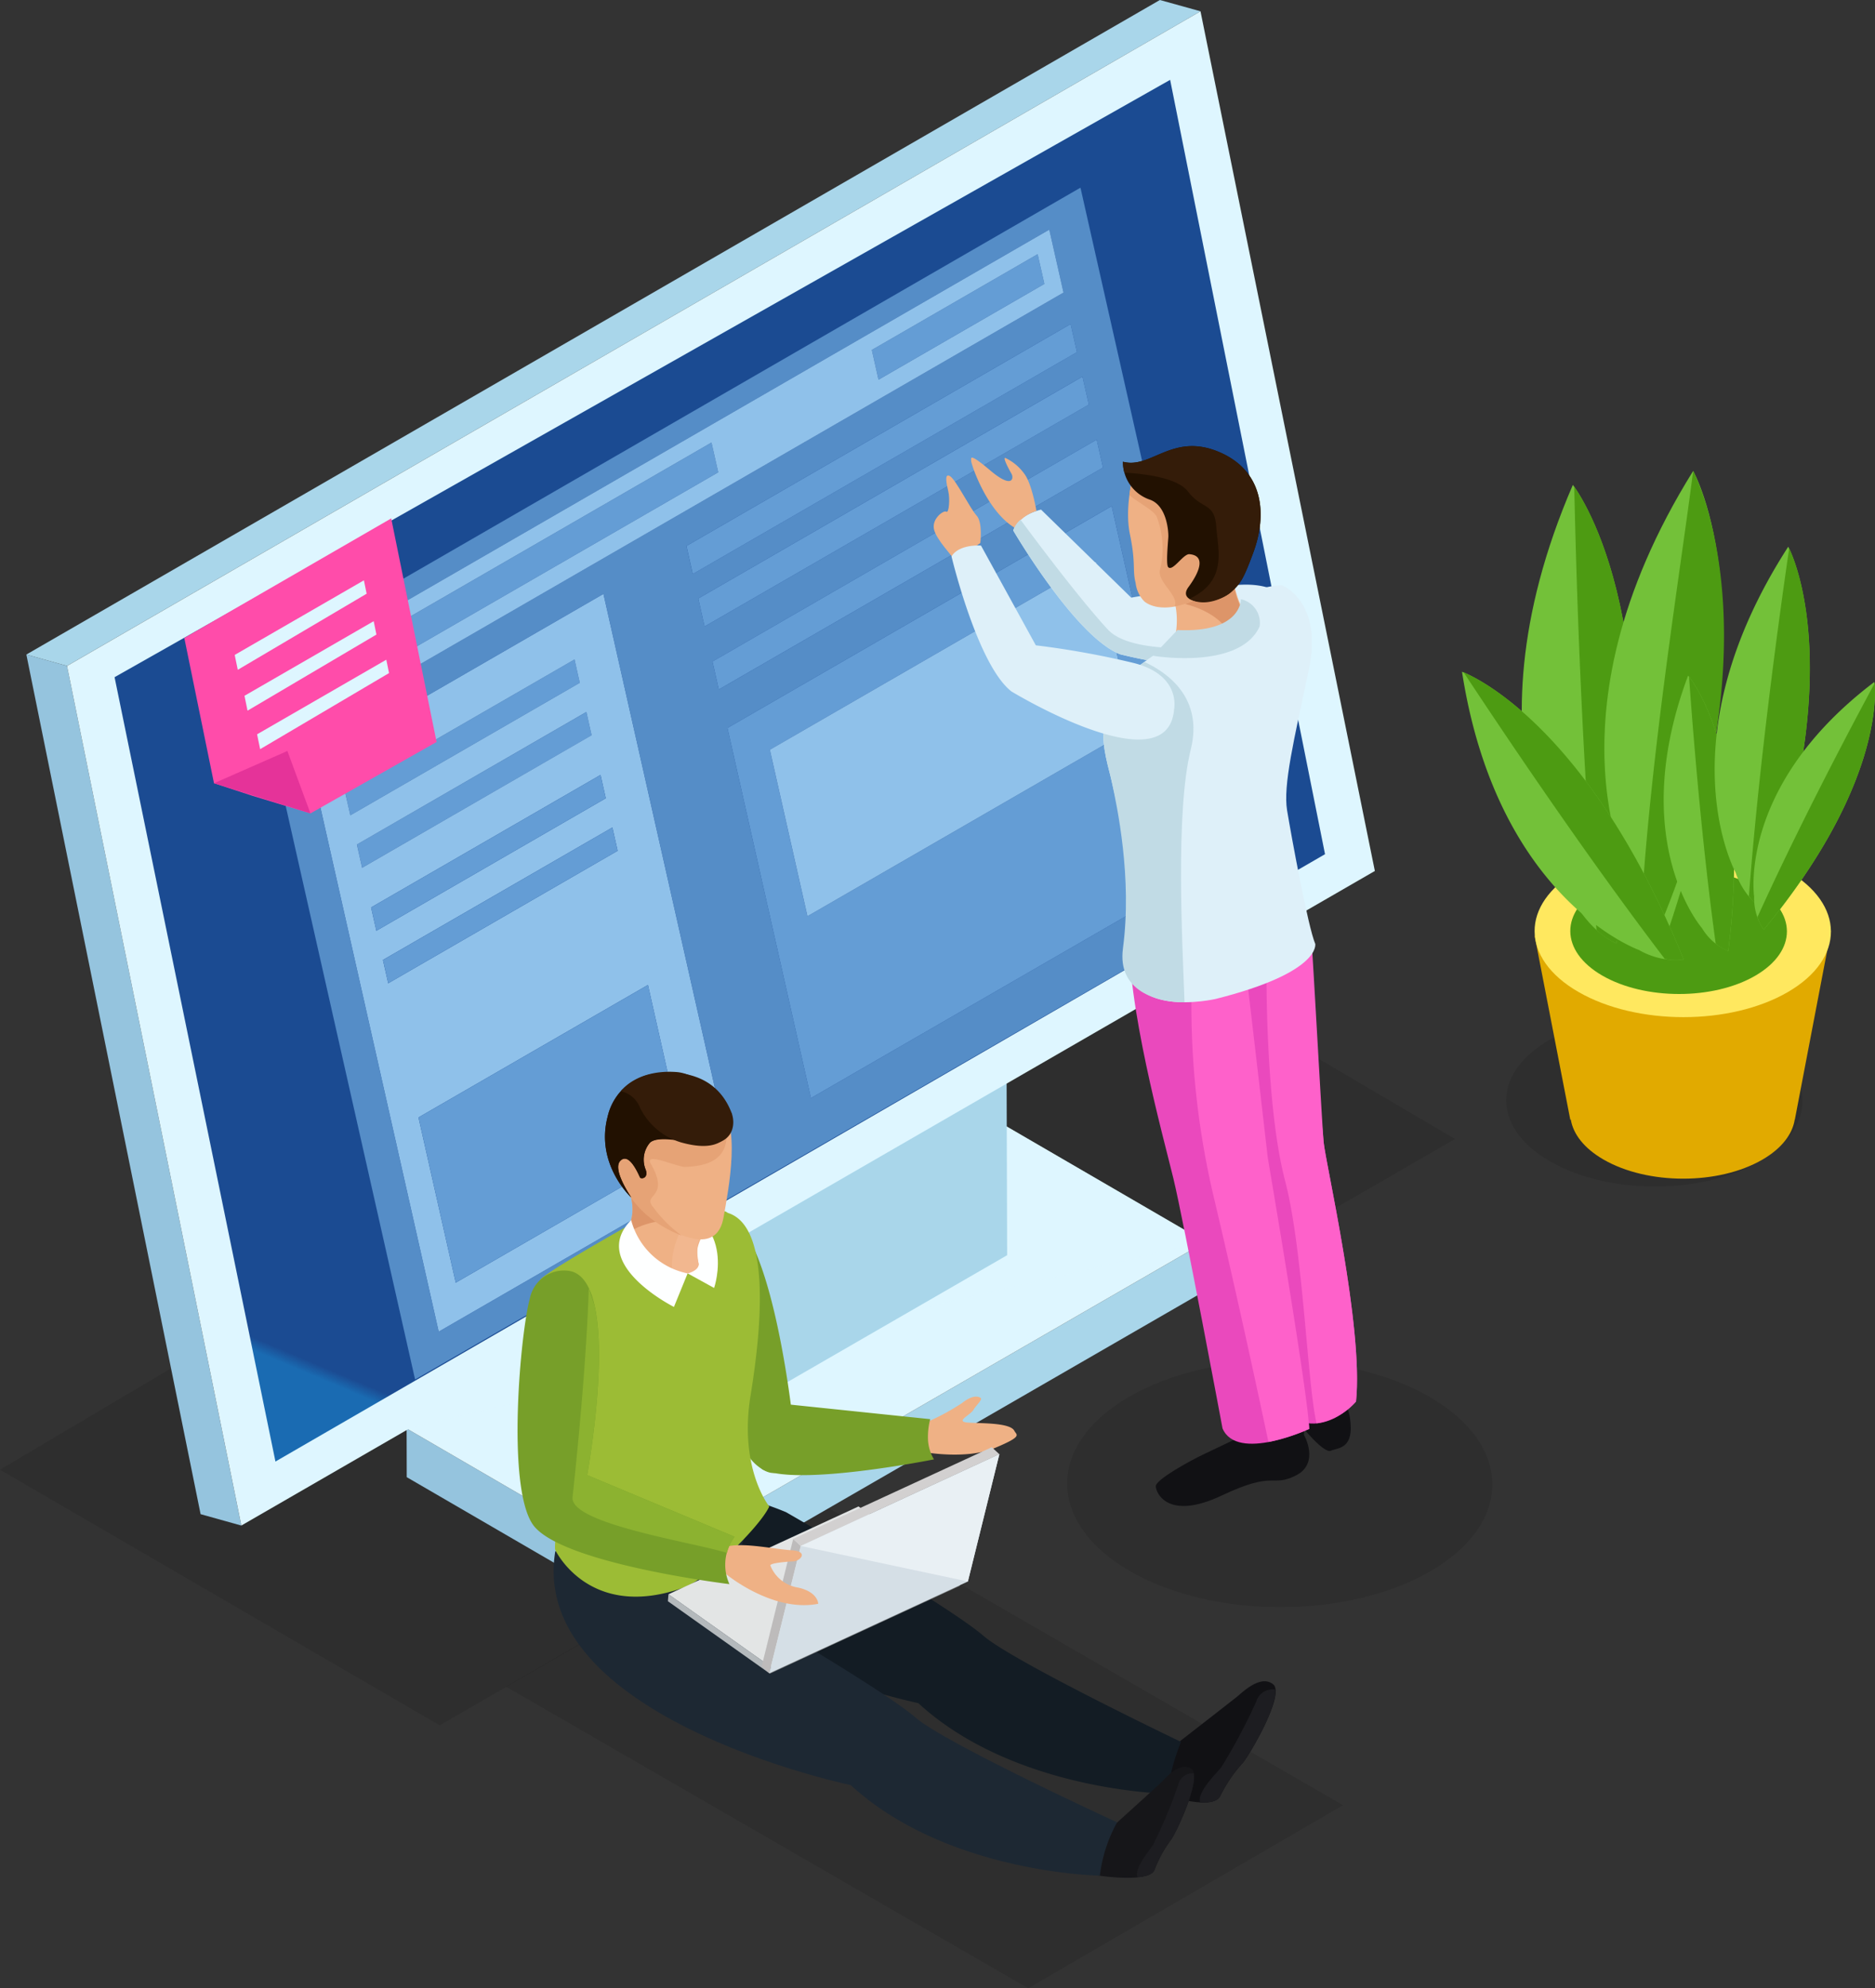 <svg id="Grupo_88499" data-name="Grupo 88499" xmlns="http://www.w3.org/2000/svg" xmlns:xlink="http://www.w3.org/1999/xlink" width="274.039" height="290.516" viewBox="0 0 274.039 290.516">
  <rect x="0" y="0" width="274.039" height="290.516" fill="#333333" stroke="none"/>
  <defs>
    <clipPath id="clip-path">
      <rect id="Rectángulo_7818" data-name="Rectángulo 7818" width="274.039" height="290.516" fill="none"/>
    </clipPath>
    <clipPath id="clip-path-3">
      <rect id="Rectángulo_7793" data-name="Rectángulo 7793" width="122.334" height="70.807" fill="none"/>
    </clipPath>
    <clipPath id="clip-path-4">
      <rect id="Rectángulo_7794" data-name="Rectángulo 7794" width="43.306" height="25.09" fill="none"/>
    </clipPath>
    <clipPath id="clip-path-5">
      <path id="Trazado_157711" data-name="Trazado 157711" d="M114.634,70.225l5.207,26.843h.078c.358,2.127,1.949,4.2,4.78,5.835,6.449,3.725,16.844,3.725,23.233.008,2.808-1.632,4.381-3.71,4.714-5.842h.018l5.267-27.524Z" transform="translate(-114.634 -69.544)" fill="none"/>
    </clipPath>
    <linearGradient id="linear-gradient" x1="-5.136" y1="4.125" x2="-5.091" y2="4.125" gradientUnits="objectBoundingBox">
      <stop offset="0" stop-color="#ffdf02"/>
      <stop offset="0.121" stop-color="#f8d401"/>
      <stop offset="0.441" stop-color="#ebbc00"/>
      <stop offset="0.742" stop-color="#e3ae00"/>
      <stop offset="1" stop-color="#e1aa00"/>
    </linearGradient>
    <clipPath id="clip-path-7">
      <rect id="Rectángulo_7797" data-name="Rectángulo 7797" width="212.65" height="124.362" fill="none"/>
    </clipPath>
    <clipPath id="clip-path-8">
      <rect id="Rectángulo_7799" data-name="Rectángulo 7799" width="116.755" height="74.631" fill="none"/>
    </clipPath>
    <clipPath id="clip-path-9">
      <rect id="Rectángulo_7798" data-name="Rectángulo 7798" width="116.723" height="47.389" fill="none"/>
    </clipPath>
    <clipPath id="clip-path-10">
      <rect id="Rectángulo_7800" data-name="Rectángulo 7800" width="62.108" height="99.819" fill="none"/>
    </clipPath>
    <clipPath id="clip-path-11">
      <path id="Trazado_157737" data-name="Trazado 157737" d="M8.558,93.244,32.071,207.852l153.4-88.744L162.833,5.963Z" transform="translate(-8.558 -5.963)" fill="none"/>
    </clipPath>
    <linearGradient id="linear-gradient-2" x1="0.089" y1="1.233" x2="0.096" y2="1.233" gradientUnits="objectBoundingBox">
      <stop offset="0" stop-color="#1a6bb2"/>
      <stop offset="1" stop-color="#1b4b92"/>
    </linearGradient>
    <clipPath id="clip-path-13">
      <rect id="Rectángulo_7815" data-name="Rectángulo 7815" width="144.364" height="174.151" fill="none"/>
    </clipPath>
    <clipPath id="clip-path-15">
      <rect id="Rectángulo_7803" data-name="Rectángulo 7803" width="25.216" height="18.337" fill="none"/>
    </clipPath>
    <clipPath id="clip-path-16">
      <rect id="Rectángulo_7804" data-name="Rectángulo 7804" width="57.074" height="36.506" fill="none"/>
    </clipPath>
    <clipPath id="clip-path-17">
      <rect id="Rectángulo_7805" data-name="Rectángulo 7805" width="34.299" height="22.756" fill="none"/>
    </clipPath>
    <clipPath id="clip-path-18">
      <rect id="Rectángulo_7806" data-name="Rectángulo 7806" width="34.306" height="22.772" fill="none"/>
    </clipPath>
    <clipPath id="clip-path-19">
      <rect id="Rectángulo_7807" data-name="Rectángulo 7807" width="57.072" height="36.505" fill="none"/>
    </clipPath>
    <clipPath id="clip-path-20">
      <rect id="Rectángulo_7808" data-name="Rectángulo 7808" width="62.196" height="39.687" fill="none"/>
    </clipPath>
    <clipPath id="clip-path-22">
      <rect id="Rectángulo_7810" data-name="Rectángulo 7810" width="53.163" height="51.856" fill="none"/>
    </clipPath>
    <clipPath id="clip-path-23">
      <rect id="Rectángulo_7811" data-name="Rectángulo 7811" width="38.98" height="43.502" fill="none"/>
    </clipPath>
    <clipPath id="clip-path-24">
      <rect id="Rectángulo_7813" data-name="Rectángulo 7813" width="34.301" height="22.773" fill="none"/>
    </clipPath>
    <clipPath id="clip-path-25">
      <rect id="Rectángulo_7814" data-name="Rectángulo 7814" width="34.299" height="22.768" fill="none"/>
    </clipPath>
    <clipPath id="clip-path-26">
      <rect id="Rectángulo_7816" data-name="Rectángulo 7816" width="62.141" height="35.995" fill="none"/>
    </clipPath>
  </defs>
  <g id="Grupo_88570" data-name="Grupo 88570" clip-path="url(#clip-path)">
    <g id="Grupo_88507" data-name="Grupo 88507">
      <g id="Grupo_88506" data-name="Grupo 88506" clip-path="url(#clip-path)">
        <g id="Grupo_88502" data-name="Grupo 88502" transform="translate(73.956 219.708)" opacity="0.1">
          <g id="Grupo_88501" data-name="Grupo 88501">
            <g id="Grupo_88500" data-name="Grupo 88500" clip-path="url(#clip-path-3)">
              <path id="Trazado_157709" data-name="Trazado 157709" d="M83.817,112.29l76.314,44.065L114.121,183.1,37.8,139.031Z" transform="translate(-37.798 -112.29)"/>
            </g>
          </g>
        </g>
        <g id="Grupo_88505" data-name="Grupo 88505" transform="translate(220.134 148.284)" opacity="0.1">
          <g id="Grupo_88504" data-name="Grupo 88504">
            <g id="Grupo_88503" data-name="Grupo 88503" clip-path="url(#clip-path-4)">
              <path id="Trazado_157710" data-name="Trazado 157710" d="M149.407,79.445c8.511,4.909,8.535,12.861.113,17.752-8.429,4.907-22.11,4.907-30.621-.014-8.488-4.893-8.523-12.829-.1-17.721s22.135-4.905,30.607-.018" transform="translate(-112.508 -75.786)"/>
            </g>
          </g>
        </g>
      </g>
    </g>
    <g id="Grupo_88509" data-name="Grupo 88509" transform="translate(224.294 136.071)">
      <g id="Grupo_88508" data-name="Grupo 88508" clip-path="url(#clip-path-5)">
        <rect id="Rectángulo_7796" data-name="Rectángulo 7796" width="43.641" height="37.487" transform="translate(-0.347 0.003) rotate(-0.536)" fill="url(#linear-gradient)"/>
      </g>
    </g>
    <g id="Grupo_88523" data-name="Grupo 88523">
      <g id="Grupo_88522" data-name="Grupo 88522" clip-path="url(#clip-path)">
        <path id="Trazado_157712" data-name="Trazado 157712" d="M151.534,66.8c8.507,4.911,8.535,12.861.113,17.756s-22.114,4.892-30.621-.02c-8.49-4.9-8.529-12.826-.106-17.717s22.137-4.905,30.613-.02" transform="translate(109.658 60.4)" fill="#ffe85f"/>
        <path id="Trazado_157713" data-name="Trazado 157713" d="M144.28,67.539c6.226,3.59,6.226,9.384.065,12.974-6.146,3.575-16.158,3.575-22.374-.014-6.2-3.586-6.236-9.37-.082-12.961,6.163-3.563,16.193-3.573,22.391,0" transform="translate(112.208 62.049)" fill="#4d9b12"/>
        <path id="Trazado_157714" data-name="Trazado 157714" d="M121.43,97.3s-17.259-21.83-.292-61.091c0,0,14.911,18.8,6.367,66.992,0,0-3.32-1.242-6.075-5.9" transform="translate(108.74 34.642)" fill="#73c139"/>
        <path id="Trazado_157715" data-name="Trazado 157715" d="M117.593,36.356c.323,15.115,1.176,41.365,3.258,64.76a10.321,10.321,0,0,0,2.906,1.953c7.958-44.939-4.436-64.3-6.163-66.713" transform="translate(112.491 34.779)" fill="#4d9b12"/>
        <path id="Trazado_157716" data-name="Trazado 157716" d="M124.031,95.634s-13.839-24.156,8.789-60.463c0,0,11.957,20.814-3.673,67.206,0,0-3.093-1.728-5.117-6.742" transform="translate(114.642 33.645)" fill="#73c139"/>
        <path id="Trazado_157717" data-name="Trazado 157717" d="M130.19,35.171c-1.923,15-6.191,41.052-7.6,64.5a10.525,10.525,0,0,0,2.587,2.373c16.974-40.517,6.349-64.232,5.013-66.871" transform="translate(117.272 33.645)" fill="#4d9b12"/>
        <path id="Trazado_157718" data-name="Trazado 157718" d="M135.076,90.82s-20.7-7.312-25.868-40.654c0,0,17.846,6.281,32.407,42.055a10.79,10.79,0,0,1-6.539-1.4" transform="translate(104.47 47.989)" fill="#73c139"/>
        <path id="Trazado_157719" data-name="Trazado 157719" d="M109.336,50.216c6.576,9.969,18.151,27.132,29.394,41.87a8.375,8.375,0,0,0,2.765.088c-13.567-33.347-29.987-41.063-32.159-41.958" transform="translate(104.592 48.037)" fill="#4d9b12"/>
        <path id="Trazado_157720" data-name="Trazado 157720" d="M129.852,87.327s-11.08-12.661-2.009-36.876c0,0,9.562,10.9,5.868,40.253a8.171,8.171,0,0,1-3.858-3.377" transform="translate(118.882 48.262)" fill="#73c139"/>
        <path id="Trazado_157721" data-name="Trazado 157721" d="M126.166,50.531c.65,9.128,1.951,24.953,3.9,39.009a6.244,6.244,0,0,0,1.831,1.09c3.446-27.357-4.622-38.69-5.735-40.1" transform="translate(120.692 48.339)" fill="#4d9b12"/>
        <path id="Trazado_157722" data-name="Trazado 157722" d="M131.133,88.411s-10.593-19.235,7.7-47.583c0,0,9.161,16.582-3.749,52.954a10.721,10.721,0,0,1-3.95-5.371" transform="translate(122.524 39.057)" fill="#73c139"/>
        <path id="Trazado_157723" data-name="Trazado 157723" d="M136.521,40.957c-1.718,11.808-4.485,32.339-5.882,50.805a8.123,8.123,0,0,0,2,1.9c12.035-33.928,4.909-50.592,3.886-52.7" transform="translate(124.971 39.18)" fill="#4d9b12"/>
        <path id="Trazado_157724" data-name="Trazado 157724" d="M131.081,82.335s-2.508-16.207,17.565-31.406c0,0,2.209,13.955-16.169,36.193a8.119,8.119,0,0,1-1.4-4.788" transform="translate(125.298 48.719)" fill="#73c139"/>
        <path id="Trazado_157725" data-name="Trazado 157725" d="M148.4,51.03c-4.24,7.84-11.407,21.55-17.12,34.151a6.062,6.062,0,0,0,.91,1.845c17.12-20.726,16.379-34.249,16.211-36" transform="translate(125.584 48.816)" fill="#4d9b12"/>
        <g id="Grupo_88512" data-name="Grupo 88512" transform="translate(0 127.736)" opacity="0.1">
          <g id="Grupo_88511" data-name="Grupo 88511">
            <g id="Grupo_88510" data-name="Grupo 88510" clip-path="url(#clip-path-7)">
              <path id="Trazado_157726" data-name="Trazado 157726" d="M0,152.3l64.267,37.348,148.383-85.67L146.836,65.284Z" transform="translate(0 -65.285)"/>
            </g>
          </g>
        </g>
        <g id="Grupo_88518" data-name="Grupo 88518" transform="translate(59.428 161.336)" style="isolation: isolate">
          <g id="Grupo_88517" data-name="Grupo 88517">
            <g id="Grupo_88516" data-name="Grupo 88516" clip-path="url(#clip-path-8)">
              <path id="Trazado_157727" data-name="Trazado 157727" d="M30.373,106.677l.018,7.114,34.65,20.128-.035-7.116Z" transform="translate(-30.373 -59.288)" fill="#95c4de"/>
              <path id="Trazado_157728" data-name="Trazado 157728" d="M48.074,140.129l.035,7.116L130.2,99.862l-.033-7.116Z" transform="translate(-13.441 -72.615)" fill="#a9d6ea"/>
              <path id="Trazado_157729" data-name="Trazado 157729" d="M30.373,129.846l34.632,20.126L147.1,102.588,112.461,82.457Z" transform="translate(-30.373 -82.457)" fill="#def6ff"/>
              <g id="Grupo_88515" data-name="Grupo 88515" opacity="0.5">
                <g id="Grupo_88514" data-name="Grupo 88514">
                  <g id="Grupo_88513" data-name="Grupo 88513" clip-path="url(#clip-path-9)">
                    <path id="Trazado_157730" data-name="Trazado 157730" d="M30.373,129.846,147.1,102.588,112.461,82.457Z" transform="translate(-30.373 -82.457)" fill="#def6ff"/>
                  </g>
                </g>
              </g>
            </g>
          </g>
        </g>
        <g id="Grupo_88521" data-name="Grupo 88521" transform="translate(85.085 115.78)" style="isolation: isolate">
          <g id="Grupo_88520" data-name="Grupo 88520">
            <g id="Grupo_88519" data-name="Grupo 88519" clip-path="url(#clip-path-10)">
              <path id="Trazado_157731" data-name="Trazado 157731" d="M49.828,143.25l-6.161-3.573-.18-64.046L49.632,79.2Z" transform="translate(-43.486 -43.43)" fill="#95c4de"/>
              <path id="Trazado_157732" data-name="Trazado 157732" d="M49.632,94.947l-6.146-3.573,55.761-32.2,6.152,3.579Z" transform="translate(-43.486 -59.173)" fill="#c0c5d1"/>
              <path id="Trazado_157733" data-name="Trazado 157733" d="M102.4,61l.194,64.052L46.823,157.243l-.2-64.046Z" transform="translate(-40.481 -57.424)" fill="#a9d6ea"/>
            </g>
          </g>
        </g>
        <path id="Trazado_157734" data-name="Trazado 157734" d="M33.388,176.151l-5.952-1.663L1.969,48.88l5.942,1.663Z" transform="translate(1.883 46.759)" fill="#95c4de"/>
        <path id="Trazado_157735" data-name="Trazado 157735" d="M7.911,97.3,1.969,95.639,167.639,0l5.934,1.649Z" transform="translate(1.883 0)" fill="#a9d6ea"/>
        <path id="Trazado_157736" data-name="Trazado 157736" d="M170.668.843l25.483,125.614L30.483,222.1,5.006,96.5Z" transform="translate(4.789 0.807)" fill="#def6ff"/>
      </g>
    </g>
    <g id="Grupo_88525" data-name="Grupo 88525" transform="translate(16.745 11.667)">
      <g id="Grupo_88524" data-name="Grupo 88524" clip-path="url(#clip-path-11)">
        <rect id="Rectángulo_7802" data-name="Rectángulo 7802" width="255.701" height="242.76" transform="translate(-73.851 169.762) rotate(-66.49)" fill="url(#linear-gradient-2)"/>
      </g>
    </g>
    <g id="Grupo_88569" data-name="Grupo 88569">
      <g id="Grupo_88568" data-name="Grupo 88568" clip-path="url(#clip-path)">
        <g id="Grupo_88564" data-name="Grupo 88564" transform="translate(37.112 27.42)">
          <g id="Grupo_88563" data-name="Grupo 88563">
            <g id="Grupo_88562" data-name="Grupo 88562" clip-path="url(#clip-path-13)">
              <g id="Grupo_88555" data-name="Grupo 88555" style="isolation: isolate">
                <g id="Grupo_88554" data-name="Grupo 88554">
                  <g id="Grupo_88553" data-name="Grupo 88553" clip-path="url(#clip-path-13)">
                    <g id="Grupo_88528" data-name="Grupo 88528" transform="translate(90.312 9.72)">
                      <g id="Grupo_88527" data-name="Grupo 88527">
                        <g id="Grupo_88526" data-name="Grupo 88526" clip-path="url(#clip-path-15)">
                          <path id="Trazado_157738" data-name="Trazado 157738" d="M89.357,18.982l.984,4.342L66.1,37.32l-.978-4.346Z" transform="translate(-65.125 -18.982)" fill="#649dd5"/>
                        </g>
                      </g>
                    </g>
                    <path id="Trazado_157739" data-name="Trazado 157739" d="M54.34,70.216,110.495,37.8,122.7,91.87,66.541,124.293ZM113.7,70.2,108.2,45.87,60.535,73.4l5.49,24.33Z" transform="translate(14.87 8.735)" fill="#649dd5"/>
                    <g id="Grupo_88531" data-name="Grupo 88531" transform="translate(64.946 27.614)">
                      <g id="Grupo_88530" data-name="Grupo 88530">
                        <g id="Grupo_88529" data-name="Grupo 88529" clip-path="url(#clip-path-16)">
                          <path id="Trazado_157740" data-name="Trazado 157740" d="M108.31,28.127l.925,4.087L53.08,64.633l-.92-4.085Z" transform="translate(-52.16 -28.127)" fill="#649dd5"/>
                        </g>
                      </g>
                    </g>
                    <g id="Grupo_88534" data-name="Grupo 88534" transform="translate(15.052 76.615)">
                      <g id="Grupo_88533" data-name="Grupo 88533">
                        <g id="Grupo_88532" data-name="Grupo 88532" clip-path="url(#clip-path-17)">
                          <path id="Trazado_157741" data-name="Trazado 157741" d="M60.2,53.171l.763,3.4L27.424,75.927l-.763-3.4Z" transform="translate(-26.66 -53.171)" fill="#649dd5"/>
                        </g>
                      </g>
                    </g>
                    <g id="Grupo_88537" data-name="Grupo 88537" transform="translate(13.318 68.938)">
                      <g id="Grupo_88536" data-name="Grupo 88536">
                        <g id="Grupo_88535" data-name="Grupo 88535" clip-path="url(#clip-path-18)">
                          <path id="Trazado_157742" data-name="Trazado 157742" d="M59.312,49.247l.769,3.41L26.547,72.02l-.773-3.412Z" transform="translate(-25.774 -49.247)" fill="#649dd5"/>
                        </g>
                      </g>
                    </g>
                    <path id="Trazado_157743" data-name="Trazado 157743" d="M23.188,69.08,66.012,44.352l18.746,83.076L41.934,152.155Zm54.771,56.55-5.441-24.141L38.98,120.848l5.445,24.145ZM68.088,81.886l-.767-3.408L33.785,97.838l.773,3.408ZM62.553,57.34l-.767-3.408L28.248,73.292l.773,3.41Zm3.8,16.872L65.59,70.8,32.057,90.162l.767,3.412ZM64.281,65l-.763-3.4L29.981,80.968l.763,3.4Z" transform="translate(-14.93 15.008)" fill="#8fc1ea"/>
                    <g id="Grupo_88540" data-name="Grupo 88540" transform="translate(67.02 36.819)">
                      <g id="Grupo_88539" data-name="Grupo 88539">
                        <g id="Grupo_88538" data-name="Grupo 88538" clip-path="url(#clip-path-19)">
                          <path id="Trazado_157744" data-name="Trazado 157744" d="M109.375,32.832l.918,4.083L54.144,69.337l-.924-4.083Z" transform="translate(-53.221 -32.832)" fill="#649dd5"/>
                        </g>
                      </g>
                    </g>
                    <g id="Grupo_88543" data-name="Grupo 88543" transform="translate(5.665 37.242)">
                      <g id="Grupo_88542" data-name="Grupo 88542">
                        <g id="Grupo_88541" data-name="Grupo 88541" clip-path="url(#clip-path-20)">
                          <path id="Trazado_157745" data-name="Trazado 157745" d="M83.073,33.048l.986,4.346L22.843,72.734l-.98-4.344Z" transform="translate(-21.863 -33.048)" fill="#649dd5"/>
                        </g>
                      </g>
                    </g>
                    <g id="Grupo_88546" data-name="Grupo 88546" opacity="0.8">
                      <g id="Grupo_88545" data-name="Grupo 88545">
                        <g id="Grupo_88544" data-name="Grupo 88544" clip-path="url(#clip-path-13)">
                          <path id="Trazado_157746" data-name="Trazado 157746" d="M139.772,14.015,18.967,83.762l23.556,104.4L163.332,118.42Zm3.287,40.9-20.55,11.867L86.91,87.339l-.924-4.083,56.155-32.423Zm-3-13.291.925,4.087L84.834,78.133l-.922-4.085Zm-.8-3.579L83.1,70.469l-.92-4.1,56.147-32.423ZM22.491,85.226,135.215,20.143l2.078,9.2L24.569,94.428Zm23.481,95.95L27.224,98.1,70.05,73.373,88.8,156.448ZM88.178,92.964l56.155-32.421,12.2,54.075L100.38,147.041Z" transform="translate(-18.968 -14.013)" fill="#649dd5"/>
                        </g>
                      </g>
                    </g>
                    <g id="Grupo_88549" data-name="Grupo 88549" transform="translate(75.405 54.605)">
                      <g id="Grupo_88548" data-name="Grupo 88548">
                        <g id="Grupo_88547" data-name="Grupo 88547" clip-path="url(#clip-path-22)">
                          <path id="Trazado_157747" data-name="Trazado 157747" d="M110.669,66.254l-5.494-24.332L57.506,69.448,63,93.778Z" transform="translate(-57.506 -41.922)" fill="#8fc1ea"/>
                        </g>
                      </g>
                    </g>
                    <path id="Trazado_157748" data-name="Trazado 157748" d="M107.423,24.2l.931,4.1L52.2,60.721l-.92-4.1Z" transform="translate(11.939 -4.266)" fill="#649dd5"/>
                    <g id="Grupo_88552" data-name="Grupo 88552" transform="translate(24.051 116.497)">
                      <g id="Grupo_88551" data-name="Grupo 88551">
                        <g id="Grupo_88550" data-name="Grupo 88550" clip-path="url(#clip-path-23)">
                          <path id="Trazado_157749" data-name="Trazado 157749" d="M64.8,73.554l5.441,24.141L36.7,117.056,31.26,92.913Z" transform="translate(-31.259 -73.554)" fill="#649dd5"/>
                        </g>
                      </g>
                    </g>
                    <path id="Trazado_157750" data-name="Trazado 157750" d="M20.768,82.229,133.492,17.148l2.078,9.2L22.846,91.433ZM85.105,52.606l-.986-4.346L22.909,83.6l.98,4.344ZM132.772,25.08l-.984-4.342L107.555,34.73l.978,4.346Z" transform="translate(-17.245 -11.016)" fill="#8fc1ea"/>
                  </g>
                </g>
              </g>
              <g id="Grupo_88558" data-name="Grupo 88558" transform="translate(17.127 85.808)">
                <g id="Grupo_88557" data-name="Grupo 88557">
                  <g id="Grupo_88556" data-name="Grupo 88556" clip-path="url(#clip-path-24)">
                    <path id="Trazado_157751" data-name="Trazado 157751" d="M61.253,57.869l.769,3.41L28.488,80.642l-.767-3.412Z" transform="translate(-27.721 -57.869)" fill="#649dd5"/>
                  </g>
                </g>
              </g>
              <g id="Grupo_88561" data-name="Grupo 88561" transform="translate(18.861 93.485)">
                <g id="Grupo_88560" data-name="Grupo 88560">
                  <g id="Grupo_88559" data-name="Grupo 88559" clip-path="url(#clip-path-25)">
                    <path id="Trazado_157752" data-name="Trazado 157752" d="M62.137,61.793l.769,3.408L29.376,84.56l-.769-3.406Z" transform="translate(-28.607 -61.793)" fill="#649dd5"/>
                  </g>
                </g>
              </g>
            </g>
          </g>
        </g>
        <path id="Trazado_157753" data-name="Trazado 157753" d="M44.007,38.715l6.631,32.666L32.2,81.817l-8.441-2.561-5.653-1.847L13.767,56.176Z" transform="translate(13.17 37.035)" fill="#ff4caa"/>
        <path id="Trazado_157754" data-name="Trazado 157754" d="M15.984,60.8l10.73-4.715L30.079,65.2Z" transform="translate(15.29 53.647)" fill="#e53399"/>
        <path id="Trazado_157755" data-name="Trazado 157755" d="M36.415,43.338l.4,1.955L17.98,56.412l-.448-2.174Z" transform="translate(16.771 41.458)" fill="#def6ff"/>
        <path id="Trazado_157756" data-name="Trazado 157756" d="M37.146,46.389l.4,1.957L18.707,59.465l-.444-2.174Z" transform="translate(17.47 44.376)" fill="#def6ff"/>
        <path id="Trazado_157757" data-name="Trazado 157757" d="M38.089,49.266l.4,1.955L19.651,62.338l-.448-2.17Z" transform="translate(18.37 47.128)" fill="#def6ff"/>
        <g id="Grupo_88567" data-name="Grupo 88567" transform="translate(155.97 198.841)" opacity="0.1">
          <g id="Grupo_88566" data-name="Grupo 88566">
            <g id="Grupo_88565" data-name="Grupo 88565" clip-path="url(#clip-path-26)">
              <path id="Trazado_157758" data-name="Trazado 157758" d="M132.687,106.9c12.176,7.028,12.233,18.423.141,25.45s-31.768,7.034-43.94,0-12.239-18.427-.145-25.457,31.768-7.024,43.944,0" transform="translate(-79.714 -101.625)"/>
            </g>
          </g>
        </g>
        <path id="Trazado_157759" data-name="Trazado 157759" d="M117.327,54.254s-.493-5.619-8.466-5.212A139.811,139.811,0,0,0,92.926,50.92L79.75,38.057s-3.44.732-4.06,3.06c0,0,9.106,15.584,15.637,18.083,0,0,28.735,7.373,26-4.946" transform="translate(72.406 36.406)" fill="#def0f9"/>
        <path id="Trazado_157760" data-name="Trazado 157760" d="M82.09,41.967s-.673-4.036-1.8-5.469a7.232,7.232,0,0,0-2.728-2.268c-.473-.168.536,1.712.884,2.309s.18,2.283-3.088-.475-2.774-1.784-2.81-1.424,2.191,7.245,6.32,9.76a5.869,5.869,0,0,1,3.224-2.432" transform="translate(69.391 32.692)" fill="#efb185"/>
        <path id="Trazado_157761" data-name="Trazado 157761" d="M91.326,58.479C84.8,55.98,75.691,40.4,75.691,40.4a3.268,3.268,0,0,1,1.057-1.585c2.182,2.953,8.605,11.544,12.761,16.042,5.06,5.48,27.87,1.076,27.952.89-1.129,9.147-26.134,2.735-26.134,2.735" transform="translate(72.407 37.127)" fill="#c1dbe5"/>
        <path id="Trazado_157762" data-name="Trazado 157762" d="M96.436,102.017s-3.146.757-2.209,2.534,4.852,4.236,5.434,5.361,3.946,5,4.878,4.535,3.5-.115,2.784-4.827-6.652-8.177-10.887-7.6" transform="translate(89.972 97.532)" fill="#111114"/>
        <path id="Trazado_157763" data-name="Trazado 157763" d="M107.98,107.826s2.4,4.173-1.194,5.964-2.933-.812-10.8,2.911-9.654-.362-9.652-1.356,5.181-3.8,6.9-4.618,4.966-2.366,4.966-2.366l9.818-1.931Z" transform="translate(82.592 101.813)" fill="#111114"/>
        <path id="Trazado_157764" data-name="Trazado 157764" d="M104.208,69.685s2.469,27.422,2.743,30.509,5.86,27.124,4.731,37.937c0,0-5.459,6.521-11.274.994,0,0-4.371-30.324-6.51-37.058S90.426,74.25,90.426,74.25Z" transform="translate(86.502 66.661)" fill="#ea49bd"/>
        <path id="Trazado_157765" data-name="Trazado 157765" d="M100.5,70.1s2.094,17.707,4.107,35.276c0,0,5.891,34.5,6.05,39.615,0,0-10.532,4.909-12.667-.08,0,0-5.662-30.273-7.183-36.53s-6.926-25.753-6.427-36.407S100.5,70.1,100.5,70.1" transform="translate(80.686 63.804)" fill="#ea49bd"/>
        <path id="Trazado_157766" data-name="Trazado 157766" d="M106.217,141.815c-.158-5.115-6.052-39.616-6.052-39.616-1.354-11.828-2.986-25.679-3.741-32.184L89.2,72.944a121.721,121.721,0,0,0,3.127,35.229c3.53,14.909,6.686,29.645,7.932,35.55a28.627,28.627,0,0,0,5.954-1.908" transform="translate(85.126 66.977)" fill="#fe61ca"/>
        <path id="Trazado_157767" data-name="Trazado 157767" d="M107.687,137.314c1.129-10.812-4.463-34.849-4.731-37.937-.26-2.941-1.53-26.465-1.736-28.839l-6.615,3.7s-.182,19.777,2.708,30.778c2.645,10.01,3.264,29.893,4.612,35.483a9.683,9.683,0,0,0,5.762-3.185" transform="translate(90.498 67.478)" fill="#fe61ca"/>
        <path id="Trazado_157768" data-name="Trazado 157768" d="M108.5,43.7s6.11,2.242,3.941,12.44-3.761,16.817-3.162,20.45,3.068,17.1,4.117,19.515c0,0,.916,4.16-14.553,8.051,0,0-13.986,3.24-12.616-7.05,1.381-10.311-1.788-21.028-2.6-24.837s-4.007-11.26,5.05-17.551S102.3,44.017,108.5,43.7" transform="translate(78.833 41.808)" fill="#def0f9"/>
        <path id="Trazado_157769" data-name="Trazado 157769" d="M97.015,41.619s-.037,5.2,2.088,8.22c1.929,2.733-9.875,6.76-10.456,4.091a11.686,11.686,0,0,0-1.757-9.883c-1.831-2.573,10.125-2.428,10.125-2.428" transform="translate(82.937 39.812)" fill="#efb185"/>
        <path id="Trazado_157770" data-name="Trazado 157770" d="M98.1,49.494c-1.581-2.244-1.972-5.692-2.058-7.318L87.7,47.555c0,.01.006.014.012.022.327.041,6.461.884,8.239,5.027,1.73-.949,2.851-2.113,2.15-3.109" transform="translate(83.896 40.346)" fill="#dd9569"/>
        <path id="Trazado_157771" data-name="Trazado 157771" d="M85.062,36.613s-1.364,4.87-.526,8.844c.888,4.277.34,5.222.834,7.114a4.562,4.562,0,0,0,1.3,2.72c1.473,1.139,4.277,1.307,7.85-.473,4.316-2.16,8.366-8.893,5.807-14.242s-9-9.268-15.267-3.962" transform="translate(80.608 32.614)" fill="#efb185"/>
        <path id="Trazado_157772" data-name="Trazado 157772" d="M100.713,46.56c-2.375-4.807-7.529-10.317-7.523-10.638a14.482,14.482,0,0,0-3.4-1.767,10.161,10.161,0,0,0-4.827,2.4,25.3,25.3,0,0,0-.6,3.107c1.215,1.08,3.553,2.2,4,3.185a13.055,13.055,0,0,1,.487,7.684c-.536,1.683,2.626,3.716,2.176,5.209a.305.305,0,0,0,0,.192,12.21,12.21,0,0,0,9.687-9.368" transform="translate(80.704 32.673)" fill="#e6a376"/>
        <path id="Trazado_157773" data-name="Trazado 157773" d="M83.882,35.591a5.8,5.8,0,0,0,3.956,5.555c2.495.892,2.714,4.729,2.677,5.449s-.366,4.013-.025,4.395c.64.732,2.209-1.955,3.105-1.882,2.3.18,1.657,2.367-.129,4.79-1.906,2.567,3.9,2.882,6.314.663,1.291-1.174,1.732-1.845,3.16-5.709,2.076-5.631,1.491-12.049-5.2-14.757s-9.771,2.6-13.859,1.5" transform="translate(80.241 31.871)" fill="#221101"/>
        <path id="Trazado_157774" data-name="Trazado 157774" d="M99.779,54.56c1.291-1.176,1.732-1.845,3.162-5.711,2.074-5.629,1.489-12.047-5.2-14.755s-9.771,2.6-13.859,1.5a5.723,5.723,0,0,0,.213,1.6c2.037.1,7.619.558,9.288,2.751,2.068,2.7,3.884,1.546,4.142,5.158.256,3.483,1.661,7.914-3.931,10.527,2.336,1.313,5.25-.2,6.185-1.068" transform="translate(80.241 31.871)" fill="#341c09"/>
        <path id="Trazado_157775" data-name="Trazado 157775" d="M89.694,49.253,86.123,53.01s12.665,2.141,15.586-4.281a3.52,3.52,0,0,0-2.731-3.978s.137,4.935-9.284,4.5" transform="translate(82.386 42.809)" fill="#c1dbe5"/>
        <path id="Trazado_157776" data-name="Trazado 157776" d="M85.282,91.293c1.377-10.311-.845-20.689-1.661-24.5-.814-3.774-3.923-11.114,4.8-17.361,3.465,1.6,8.625,5.308,6.778,12.775-2.289,9.231-1.211,28.568-.914,36.958-3.941,0-9.844-1.548-9-7.873" transform="translate(78.839 47.288)" fill="#c1dbe5"/>
        <path id="Trazado_157777" data-name="Trazado 157777" d="M76.557,45.385s.389-3.015-.548-4.025-2.988-5.175-3.862-5.739-.536,1.1-.27,2.2.1,3.248-.278,2.98-2.139,1-1.816,2.549,2.833,4.056,2.882,4.391,3.892-2.358,3.892-2.358" transform="translate(66.718 33.966)" fill="#efb185"/>
        <path id="Trazado_157778" data-name="Trazado 157778" d="M103.613,64.624s1.053-4.982-5.958-6.731A126.7,126.7,0,0,0,83.4,55.324L75.387,40.75s-3.168-.268-4.312,1.579c0,0,3.774,15.862,8.766,19.738,0,0,22.9,13.927,23.773,2.557" transform="translate(67.991 38.969)" fill="#def0f9"/>
        <path id="Trazado_157779" data-name="Trazado 157779" d="M90.714,129.976s-4.44,3.727-3.51,7.623c0,0,1.487,1.577,2.878-1.207s2.859-6.5.632-6.416" transform="translate(83.297 124.335)" fill="#0a1014"/>
        <path id="Trazado_157780" data-name="Trazado 157780" d="M87.141,142.208s6.715,2.311,7.844.117a20.479,20.479,0,0,1,3.191-4.727C99,136.8,104.537,127.49,102.721,126c-1.831-1.483-4.479,1.156-5.273,1.8s-9.237,7.2-9.237,7.2Z" transform="translate(83.36 120.109)" fill="#111114"/>
        <path id="Trazado_157781" data-name="Trazado 157781" d="M70.494,116s23.515,13.481,28.848,18.067c4.414,3.8,28.882,15.5,28.882,15.5a28.949,28.949,0,0,0-1.986,7.57s-22.354-.323-36.42-13.238c0,0-47.2-9.832-43.169-34.182,0,0,15.561,2.8,23.845,6.283" transform="translate(44.391 104.956)" fill="#131c24"/>
        <path id="Trazado_157782" data-name="Trazado 157782" d="M95.808,137.019c.734-.706,5.191-8.159,4.852-10.826a2.483,2.483,0,0,0-2.786,1.761,83.507,83.507,0,0,1-5.126,9.617c-.53.671-3.575,3.61-3.08,5.1,1.34.08,2.532-.108,2.949-.924a20.435,20.435,0,0,1,3.191-4.727" transform="translate(85.726 120.688)" fill="#1d1d21"/>
        <path id="Trazado_157783" data-name="Trazado 157783" d="M81.944,147.8S89.549,149,90.35,147a18,18,0,0,1,2.383-4.359c.65-.751,4.7-9.259,3-10.4s-3.778,1.36-4.418,1.986-7.584,6.889-7.584,6.889Z" transform="translate(78.389 126.223)" fill="#161619"/>
        <path id="Trazado_157784" data-name="Trazado 157784" d="M89.874,142.189c.577-.669,3.841-7.488,3.334-9.762a2.159,2.159,0,0,0-2.27,1.753,73.668,73.668,0,0,1-3.675,8.738c-.4.62-2.8,3.418-2.25,4.668,1.16-.041,2.18-.305,2.477-1.037a18.017,18.017,0,0,1,2.383-4.361" transform="translate(81.247 126.679)" fill="#1d1d21"/>
        <path id="Trazado_157785" data-name="Trazado 157785" d="M55.618,90.61a5.092,5.092,0,0,0-4.279,5.617c.178,5.064,4.858,26.943,10.237,31.288s5.257-6,5.257-6S63.534,89.5,55.618,90.61" transform="translate(49.106 86.651)" fill="#779f29"/>
        <path id="Trazado_157786" data-name="Trazado 157786" d="M71.38,111.832s-3.909,11.587-5.929,14.113c0,0,23.511,13.487,28.842,18.073,4.418,3.794,29.416,15.277,29.416,15.277a21.249,21.249,0,0,0-2.522,7.789s-22.35-.321-36.418-13.235c0,0-47.2-9.832-43.169-34.184,0,0,15.616,6.212,29.78-7.834" transform="translate(39.562 106.98)" fill="#1d2833"/>
        <path id="Trazado_157787" data-name="Trazado 157787" d="M53.62,92.589s-12.761,7.171-13.043,8.046-1.757,1.556,2.434,11.487a31.95,31.95,0,0,1,1.137,19.548c-1.636,6.247-1.374,8.359-1.374,8.359s4.956,10.622,19.057,5.435c2.845-1.049,10.8-8.633,12.244-11.753,0,0-4.485-5.518-2.724-16.287S74.114,92.671,68,90.81c0,0-1.554-1.876-14.381,1.779" transform="translate(38.358 86.41)" fill="#9cbc35"/>
        <path id="Trazado_157788" data-name="Trazado 157788" d="M49.037,89.717s8.22,4.324,4.553,10.523l3.87,2.129s3.788-10.844-8.423-12.651" transform="translate(46.909 85.824)" fill="#feffff"/>
        <path id="Trazado_157789" data-name="Trazado 157789" d="M46.342,87.486s3.455,5.255.72,8.795c-1.532,1.982,2.078,6.682,8.226,6.3,0,0,2.757-.673,2.475-1.669-.638-2.268.272-3.543,1.254-5.281s-12.675-8.149-12.675-8.149" transform="translate(44.331 83.69)" fill="#efb185"/>
        <path id="Trazado_157790" data-name="Trazado 157790" d="M46.869,96.12a1.66,1.66,0,0,0-.325.814c2.307-2.346,6.742-2.52,6.742-2.52L47.43,87.942c-.227-.11-.421-.2-.591-.288l-.18.577c.847,1.659,2.248,5.252.209,7.889" transform="translate(44.524 83.851)" fill="#dd9569"/>
        <path id="Trazado_157791" data-name="Trazado 157791" d="M54.077,98.035c-.583-3.6.272-3.543,1.254-5.279.264-.473-.573-1.3-1.919-2.258a4.41,4.41,0,0,0-1.006,1.131c-2.381,3.676-2.366,6.547-2.084,8.077a6.08,6.08,0,0,0,1.28,0c.74-.112,2.653-.562,2.475-1.671" transform="translate(48.017 86.571)" fill="#f2b78f"/>
        <path id="Trazado_157792" data-name="Trazado 157792" d="M45.9,91.456s1.5,6.946,6.281,10.1c4.232,2.8,9.167,4.631,10.071-.427.724-4.021,2.7-14.252-.851-16.31-4.575-2.643-6.253-5.911-11.542-3.96,0,0-6.048,2.78-3.958,10.6" transform="translate(43.492 76.781)" fill="#efb185"/>
        <path id="Trazado_157793" data-name="Trazado 157793" d="M45.9,90.366a15.611,15.611,0,0,0,6.261,10.194,19.655,19.655,0,0,0,4.005,2.127,18.937,18.937,0,0,1-4.181-4.156c-1.726-2.009,2.571-1.235-.368-6.375-1-1.753,3.9.507,5,.475,6.521-.166,6.032-3.892,6.157-5.473a11.4,11.4,0,0,0-.534-1.929l-.618-1.186c-.072-.108-.147-.217-.219-.317A22.439,22.439,0,0,0,59.29,81.4c-2.794.061-10.73.233-10.89.274-.108.025-1.471,1.88-2.735,3.641a10.7,10.7,0,0,0,.239,5.048" transform="translate(43.493 77.871)" fill="#e6a376"/>
        <path id="Trazado_157794" data-name="Trazado 157794" d="M49.021,98.342s-5.275-4.847-3.444-11.8a8.133,8.133,0,0,1,7.2-6.334c2.96-.35,8.664-.168,10.93,5.817.7,1.871.227,5.966-7.11,4.056-1.053-.274-3.841-.642-4.827.252a3.827,3.827,0,0,0-.62,3.982c.417,1.244-.679,1.377-.834,1.111S48.753,91.613,47.427,93c-1.2,1.256,1.469,5.1,1.595,5.343" transform="translate(43.231 76.624)" fill="#341c09"/>
        <path id="Trazado_157795" data-name="Trazado 157795" d="M49.021,97.15c-.125-.239-2.79-4.087-1.595-5.343,1.327-1.385,2.737,2.164,2.888,2.426s1.25.133.834-1.111a3.827,3.827,0,0,1,.62-3.982c.892-.812,3.34-.4,4.827-.252-1.213-.777-3.643-1.053-4.508-3.082-1.154-2.714-2.792-3.984-4.324-4.459a8.415,8.415,0,0,0-2.186,4c-1.831,6.956,3.444,11.8,3.444,11.8" transform="translate(43.231 77.816)" fill="#221101"/>
        <path id="Trazado_157796" data-name="Trazado 157796" d="M48.015,91.112a10.708,10.708,0,0,0,8.255,7.793l-2,4.9s-12.579-6.306-6.251-12.689" transform="translate(44.229 87.159)" fill="#feffff"/>
        <path id="Trazado_157797" data-name="Trazado 157797" d="M62.572,86.082s1.082,6.692-7.435,4.267a9.791,9.791,0,0,1-5.972-5.085,3.877,3.877,0,0,0-2.788-2.385s2.266-3.221,8.128-2.8c2.761.2,5.625,2.878,6.334,3.314s-.438,3.232,1.734,2.692" transform="translate(44.365 76.565)" fill="#341c09"/>
        <path id="Trazado_157798" data-name="Trazado 157798" d="M69.03,112.4s6.138,1.149,10.325-.595,3.181-1.88,2.859-2.516c-.7-1.379-6.23-1-7.253-1.268s.853-1.078,1.27-1.782,1.387-1.526,1.049-1.757-1.18-.466-2.737.773a33.65,33.65,0,0,1-5.482,2.923Z" transform="translate(66.035 99.774)" fill="#efb185"/>
        <path id="Trazado_157799" data-name="Trazado 157799" d="M82.262,107.1a10.462,10.462,0,0,0-.329,2.728,6.157,6.157,0,0,0,.88,3.148s-20.024,4.019-25.109,1.438c0,0-4.919-7.58,2.6-9.6Z" transform="translate(53.69 100.266)" fill="#779f29"/>
        <path id="Trazado_157800" data-name="Trazado 157800" d="M49.975,119.057l-.086,1.019L64.8,130.656l.086-1.025Z" transform="translate(47.724 113.891)" fill="#b4b9bc"/>
        <path id="Trazado_157801" data-name="Trazado 157801" d="M57.595,130.732l-.086,1.025,27.76-12.829.1-1.021Z" transform="translate(55.013 112.79)" fill="#7d8183"/>
        <path id="Trazado_157802" data-name="Trazado 157802" d="M49.933,125.329,64.842,135.9l27.772-12.826L77.707,112.5Z" transform="translate(47.766 107.62)" fill="#e3e5e5"/>
        <path id="Trazado_157803" data-name="Trazado 157803" d="M62.607,115.955,61.5,114.926l-4.6,18.6,1.109,1.025Z" transform="translate(54.427 109.939)" fill="#bdbbbb"/>
        <path id="Trazado_157804" data-name="Trazado 157804" d="M89.383,109.1l-1.109-1.023-29.024,13.4,1.107,1.029Z" transform="translate(56.679 103.385)" fill="#d2d0d0"/>
        <path id="Trazado_157805" data-name="Trazado 157805" d="M62.065,122.008l-4.6,18.6L86.489,127.2l4.6-18.6Z" transform="translate(54.97 103.886)" fill="#d5dfe6"/>
        <path id="Trazado_157806" data-name="Trazado 157806" d="M59.815,122.008h0L84.239,127.2l4.6-18.6Z" transform="translate(57.22 103.886)" fill="#e9f0f4"/>
        <path id="Trazado_157807" data-name="Trazado 157807" d="M54.715,119.674s6.77,5.59,13.4,4.281c0,0-.008-1.724-2.951-2.368a5.188,5.188,0,0,1-4.05-3.238c.022-.348,2.332-.544,3.365-.591s2.277-1.464-.239-1.622-6.817-1.117-9.267-.585c0,0-2.438,2.61-.256,4.123" transform="translate(51.473 110.385)" fill="#efb185"/>
        <path id="Trazado_157808" data-name="Trazado 157808" d="M46.218,94.934a5.1,5.1,0,0,0-5.772,4.072c-1.342,4.888-3.424,27.166.4,32.918s28.78,8.779,28.78,8.779a6.826,6.826,0,0,1,.753-6.926l-21.546-9.008S54.1,96.239,46.218,94.934" transform="translate(36.983 90.766)" fill="#779f29"/>
        <path id="Trazado_157809" data-name="Trazado 157809" d="M44.909,123.525l21.546,9.01a7.565,7.565,0,0,0-1.127,2.362c-4.9-1.559-22.978-4.248-22.556-8.143,2.166-20.073,2.366-30.57,2.366-30.57l.8,2.391c2.006,8.484-1.031,24.951-1.031,24.951" transform="translate(40.91 92.01)" fill="#8cb230"/>
      </g>
    </g>
  </g>
</svg>
